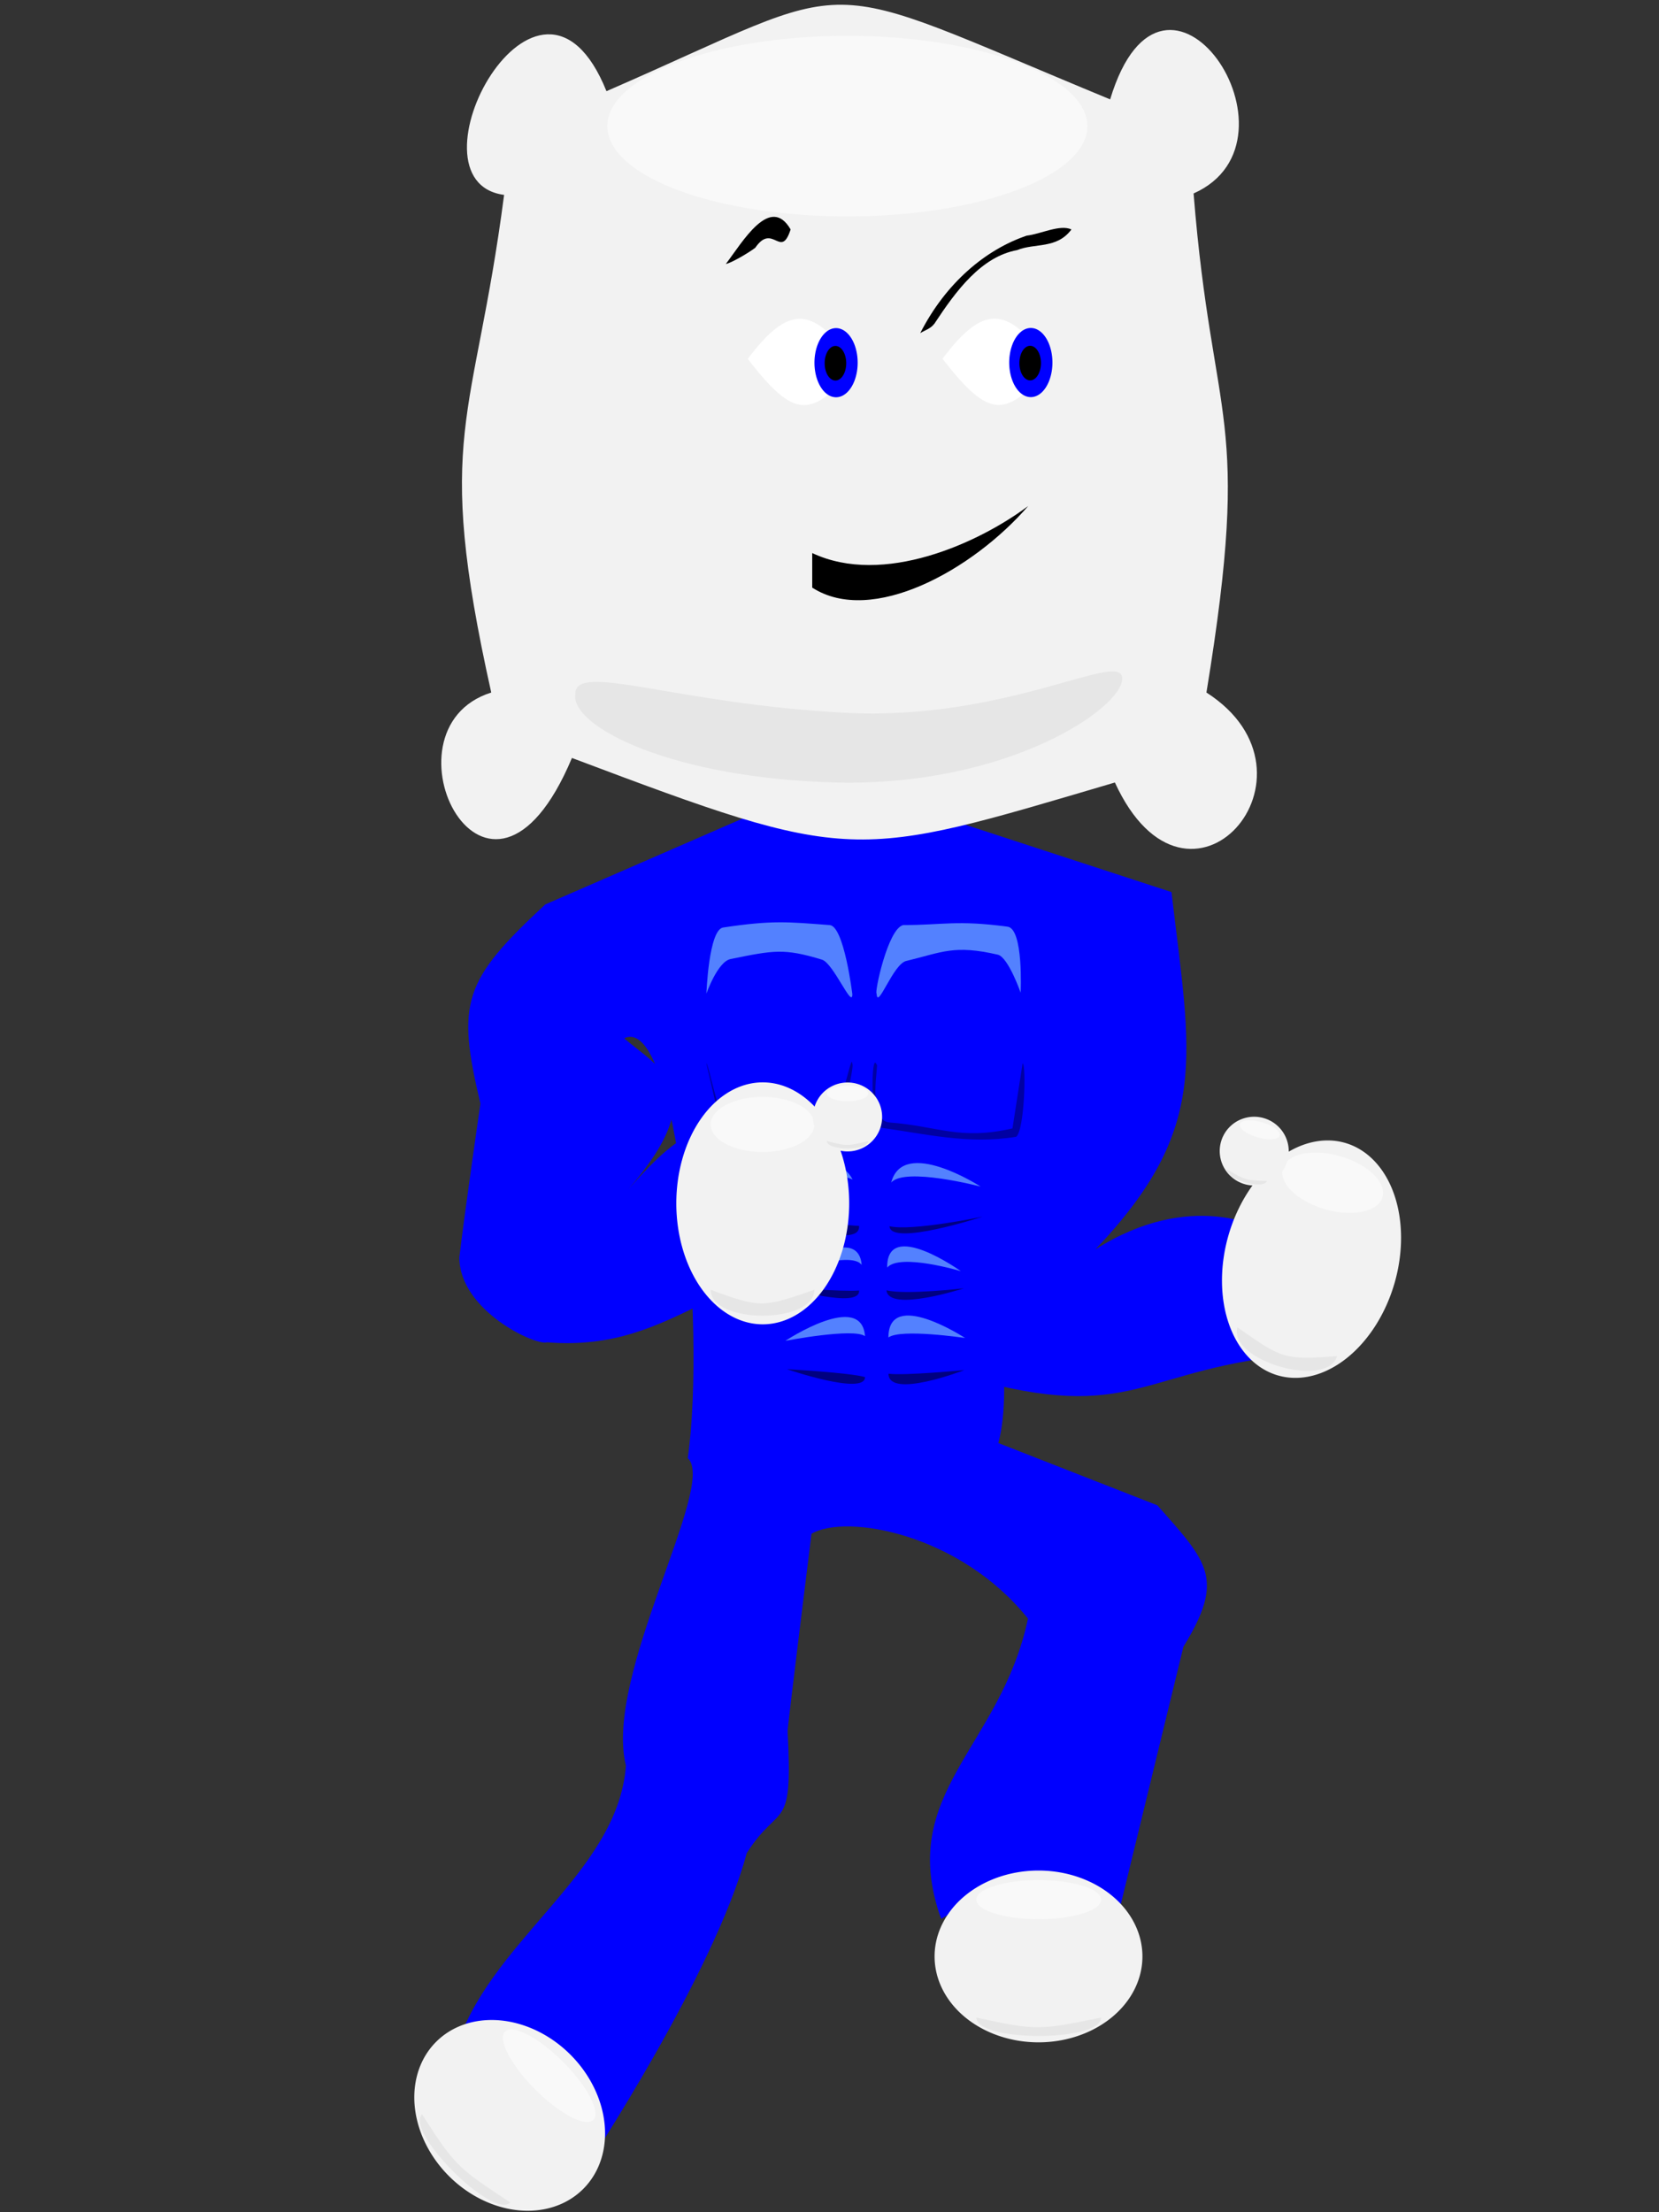 <?xml version="1.0" encoding="UTF-8" standalone="no"?>
<!-- Created with Inkscape (http://www.inkscape.org/) -->

<svg
   xmlns:dc="http://purl.org/dc/elements/1.1/"
   xmlns:cc="http://creativecommons.org/ns#"
   xmlns:rdf="http://www.w3.org/1999/02/22-rdf-syntax-ns#"
   xmlns:svg="http://www.w3.org/2000/svg"
   xmlns="http://www.w3.org/2000/svg"
   xmlns:sodipodi="http://sodipodi.sourceforge.net/DTD/sodipodi-0.dtd"
   xmlns:inkscape="http://www.inkscape.org/namespaces/inkscape"
   sodipodi:docname="pillowman-run.svg"
   inkscape:version="0.48.4 r9939"
   version="1.1"
   id="svg2"
   height="64"
   width="48"
   inkscape:export-filename="/home/spencer/Desktop/stand.png"
   inkscape:export-xdpi="90"
   inkscape:export-ydpi="90">
  <rect width="100%" height="100%" fill="#333333" stroke="none"/>
  <sodipodi:namedview
     id="base"
     pagecolor="#000000"
     bordercolor="#666666"
     borderopacity="1.0"
     inkscape:pageopacity="0"
     inkscape:pageshadow="2"
     inkscape:zoom="8"
     inkscape:cx="-22.527724"
     inkscape:cy="53.188695"
     inkscape:document-units="px"
     inkscape:current-layer="layer1"
     showgrid="true"
     inkscape:window-width="1920"
     inkscape:window-height="1028"
     inkscape:window-x="0"
     inkscape:window-y="0"
     inkscape:window-maximized="1"
     inkscape:snap-bbox="true"
     inkscape:bbox-nodes="true"
     inkscape:snap-global="false">
    <inkscape:grid
       type="xygrid"
       id="grid3909"
       empspacing="5"
       visible="true"
       enabled="true"
       snapvisiblegridlinesonly="true" />
  </sodipodi:namedview>
  <defs
     id="defs4" />
  <g
     transform="translate(0,-988.362)"
     id="layer1"
     inkscape:groupmode="layer"
     inkscape:label="Layer 1">
    <path
       style="fill:#0000ff;fill-opacity:1;stroke:none"
       d="m 29.743,47.187 c -0.791,3.751 -3.816,5.036 -2.514,8.688 2.983,-1.717 2.016,-0.966 5.187,-0.372 l 1.824,-7.501 c 1.215,-1.975 0.701,-2.445 -0.754,-4.091 l -4.602,-1.802 c 0.929,-3.37 -2.454,-12.275 1.783,-16.125 -2.356,2.05 -3.888,4.735 -3.394,8.144 0.022,0.199 -1.011,2.719 -0.764,3.987 0.24,1.229 2.155,2.28 2.318,2.318 4.34,1.029 4.459,-0.74 9.788,-0.958 0,0 -1.635,-0.791 -2.092,-3.558 0,0 -2.056,-1.168 -4.828,0.589 3.353,-3.53 2.751,-5.595 2.2,-10.336 L 24.955,23.25 C 22.539,24.816 24.759,24.506 22.875,23.438 l -7.099,3.09 c -2.378,2.208 -2.571,2.836 -1.876,5.762 0,0 -0.457,3.14 -0.61,4.453 0.006,1.54 2.22,2.563 2.538,2.452 3.875,0.315 5.034,-2.563 9.396,-2.244 -0.659,-1.769 -2.337,-2.036 -1.778,-4.096 -2.984,-0.195 -3.584,0.018 -5.255,1.901 2.483,-2.864 0.817,-3.525 -0.131,-4.355 1.532,-0.74 2.387,8.297 1.839,12.146 0.862,0.774 -2.44,6.284 -1.789,8.895 -0.234,3.165 -4.047,5.11 -4.951,8.311 2.483,1.07 1.798,0.651 3.798,3.313 0,0 3.71,-5.593 4.648,-9.093 0.962,-1.509 1.344,-0.533 1.183,-3.528 0,-0.156 0.691,-5.711 0.691,-5.711 1.005,-0.589 4.298,-0.003 6.262,2.453 z"
       id="path4005"
       inkscape:connector-curvature="0"
       sodipodi:nodetypes="ccccccccsscccccccccccccccccccccc"
       transform="translate(0,988)" />
    <path
       sodipodi:nodetypes="ccccccccc"
       inkscape:connector-curvature="0"
       id="path2985"
       d="m 14.583,994 c -2.985,-0.396 0.999,-7.877 2.964,-3 7.619,-3.314 5.697,-3.432 14.573,0.237 1.571,-5.207 5.87,1.183 2.414,2.722 0.55,6.864 1.707,6.272 0.372,14.438 3.692,2.367 -0.529,7.219 -2.649,2.603 -7.619,2.249 -7.54,2.367 -15.709,-0.71 -2.435,5.799 -5.713,-0.828 -2.335,-1.893 -1.677,-7.521 -0.492,-7.769 0.372,-14.396 z"
       style="fill:#f2f2f2;stroke:none" />
    <path
       sodipodi:type="arc"
       style="color:#bebebe;fill:#f9f9f9;fill-opacity:1;fill-rule:nonzero;stroke:none;stroke-width:0;marker:none;visibility:visible;display:inline;overflow:visible;enable-background:accumulate"
       id="path3757"
       sodipodi:cx="21.964285"
       sodipodi:cy="12.526786"
       sodipodi:rx="7.767858"
       sodipodi:ry="2.0089285"
       d="m 29.732,12.527 a 7.768,2.009 0 1 1 -15.536,0 7.768,2.009 0 1 1 15.536,0 z"
       transform="matrix(0.894,0,0,1.3,4.88,975.726)" />
    <path
       sodipodi:nodetypes="sssss"
       inkscape:connector-curvature="0"
       id="path3759"
       d="m 24.214,1011 c 4.907,0.112 8.236,-2.124 8.255,-3 0.02,-0.876 -3.295,1.229 -8.015,0.983 -4.906,-0.256 -7.818,-1.486 -7.808,-0.544 -0.152,0.942 2.81,2.449 7.567,2.561 z"
       style="fill:#e6e6e6;fill-opacity:1;stroke:none" />
    <path
       sodipodi:nodetypes="ccc"
       inkscape:connector-curvature="0"
       id="path3822"
       d="m 21.635,998.744 c 1.183,-1.567 1.905,-1.596 3.125,0.232 -1.279,1.457 -1.738,1.567 -3.125,-0.232 z"
       style="fill:#ffffff;fill-opacity:1;stroke:none" />
    <path
       transform="matrix(0.737,0,0,1.244,12.378,979.329)"
       d="m 16.875,15.696 a 0.848,0.804 0 1 1 -1.696,0 0.848,0.804 0 1 1 1.696,0 z"
       sodipodi:ry="0.8035714"
       sodipodi:rx="0.84821427"
       sodipodi:cy="15.696428"
       sodipodi:cx="16.026785"
       id="path3761"
       style="color:#bebebe;fill:#0000ff;fill-opacity:1;fill-rule:nonzero;stroke:none;stroke-width:0;marker:none;visibility:visible;display:inline;overflow:visible;enable-background:accumulate"
       sodipodi:type="arc" />
    <path
       sodipodi:nodetypes="cccc"
       inkscape:connector-curvature="0"
       id="path3765"
       d="m 23.5,1004.362 c 2.058,0.969 4.82,-0.291 6.25,-1.362 -1.606,1.856 -4.525,3.474 -6.25,2.362 z"
       style="color:#bebebe;fill:#000000;fill-opacity:1;fill-rule:nonzero;stroke:none;stroke-width:0;marker:none;visibility:visible;display:inline;overflow:visible;enable-background:accumulate" />
    <path
       sodipodi:nodetypes="cccccc"
       inkscape:connector-curvature="0"
       id="path3789"
       d="m 26.625,998 c 0.74,-1.452 1.887,-2.416 3.082,-2.821 C 30.116,995.132 30.667,994.846 31,995 c -0.425,0.573 -1.052,0.386 -1.572,0.598 -1.038,0.19 -1.768,1.178 -2.392,2.127 C 26.918,997.878 26.762,997.913 26.625,998 z"
       style="color:#bebebe;fill:#000000;fill-opacity:1;fill-rule:nonzero;stroke:none;stroke-width:0;marker:none;visibility:visible;display:inline;overflow:visible;enable-background:accumulate" />
    <path
       sodipodi:nodetypes="cccc"
       inkscape:connector-curvature="0"
       id="path3791"
       d="m 21,996 c 0.488,-0.643 1.284,-2.021 1.875,-1 -0.285,0.882 -0.515,-0.211 -1.024,0.531 C 21.592,995.722 21.144,995.972 21,996 z"
       style="color:#bebebe;fill:#000000;fill-opacity:1;fill-rule:nonzero;stroke:none;stroke-width:0;marker:none;visibility:visible;display:inline;overflow:visible;enable-background:accumulate" />
    <path
       sodipodi:type="arc"
       style="color:#bebebe;fill:#000000;fill-opacity:1;fill-rule:nonzero;stroke:none;stroke-width:0;marker:none;visibility:visible;display:inline;overflow:visible;enable-background:accumulate"
       id="path3818"
       sodipodi:cx="16.026785"
       sodipodi:cy="15.696428"
       sodipodi:rx="0.7032035"
       sodipodi:ry="0.76601046"
       d="m 16.73,15.696 a 0.703,0.766 0 1 1 -1.406,0 0.703,0.766 0 1 1 1.406,0 z"
       transform="matrix(0.444,0,0,0.653,17.056,988.621)" />
    <path
       style="fill:#ffffff;fill-opacity:1;stroke:none"
       d="m 27.27,998.739 c 1.183,-1.567 1.905,-1.596 3.125,0.232 -1.279,1.457 -1.738,1.567 -3.125,-0.232 z"
       id="path3911"
       inkscape:connector-curvature="0"
       sodipodi:nodetypes="ccc" />
    <path
       sodipodi:type="arc"
       style="color:#bebebe;fill:#0000ff;fill-opacity:1;fill-rule:nonzero;stroke:none;stroke-width:0;marker:none;visibility:visible;display:inline;overflow:visible;enable-background:accumulate"
       id="path3913"
       sodipodi:cx="16.026785"
       sodipodi:cy="15.696428"
       sodipodi:rx="0.84821427"
       sodipodi:ry="0.8035714"
       d="m 16.875,15.696 a 0.848,0.804 0 1 1 -1.696,0 0.848,0.804 0 1 1 1.696,0 z"
       transform="matrix(0.737,0,0,1.244,18.013,979.325)" />
    <path
       transform="matrix(0.444,0,0,0.653,22.69,988.617)"
       d="m 16.73,15.696 a 0.703,0.766 0 1 1 -1.406,0 0.703,0.766 0 1 1 1.406,0 z"
       sodipodi:ry="0.76601046"
       sodipodi:rx="0.7032035"
       sodipodi:cy="15.696428"
       sodipodi:cx="16.026785"
       id="path3915"
       style="color:#bebebe;fill:#000000;fill-opacity:1;fill-rule:nonzero;stroke:none;stroke-width:0;marker:none;visibility:visible;display:inline;overflow:visible;enable-background:accumulate"
       sodipodi:type="arc" />
    <path
       sodipodi:nodetypes="csscsscc"
       style="fill:#5381ff;fill-opacity:1;stroke:none"
       d="m 20.438,1017.125 c 0,-0.018 0.067,-1.867 0.485,-1.93 1.427,-0.215 1.874,-0.162 3.084,-0.07 0.416,0.032 0.654,2 0.654,2 0,0.439 -0.547,-0.899 -0.879,-1 -1.096,-0.334 -1.398,-0.271 -2.644,-0.018 -0.378,0.077 -0.699,1 -0.699,1 z"
       id="path4020"
       inkscape:connector-curvature="0" />
    <path
       inkscape:connector-curvature="0"
       id="path4374"
       d="m 29.144,1015.17 c -1.464,-0.195 -1.857,-0.046 -3.013,-0.045 -0.448,0.107 -0.837,1.984 -0.768,1.978 0.019,0.514 0.479,-0.876 0.869,-0.943 1.028,-0.248 1.37,-0.473 2.646,-0.177 0.302,0.091 0.653,1.099 0.653,1.099 0,0 0.088,-1.873 -0.388,-1.912 z"
       style="fill:#5381ff;fill-opacity:1;stroke:none"
       sodipodi:nodetypes="sscsscs" />
    <path
       sodipodi:nodetypes="cscssc"
       style="fill:#000080;fill-opacity:0.722;stroke:none"
       d="m 20.901,1021.125 c 1.464,0.171 1.868,-0.049 3.024,-0.049 0.448,-0.094 0.804,-1.937 0.735,-1.932 -0.019,-0.451 -0.372,1.744 -0.765,1.771 -1.358,0.094 -1.497,0.134 -2.751,0.087 -0.308,-0.011 -0.638,-1.88 -0.707,-1.877"
       id="path4648"
       inkscape:connector-curvature="0" />
    <path
       inkscape:connector-curvature="0"
       id="path4650"
       d="m 29.294,1021.007 c -1.532,0.352 -2.141,-0.064 -3.554,-0.171 -0.682,-0.052 -0.294,-1.782 -0.376,-1.671 -0.17,-0.448 -0.166,1.75 0.074,1.815 1.306,0.178 2.557,0.498 3.961,0.27 0.243,-0.173 0.298,-2.088 0.188,-2.125"
       style="fill:#000080;fill-opacity:0.722;stroke:none"
       sodipodi:nodetypes="cscssc" />
    <path
       sodipodi:nodetypes="ccc"
       inkscape:connector-curvature="0"
       id="path4892"
       d="m 24.669,1022.487 c -0.571,-0.276 -2.082,0 -2.082,0 0,0 1.543,-1.037 2.082,0 z"
       style="fill:#5381ff;fill-opacity:1;stroke:none" />
    <path
       style="fill:#5381ff;fill-opacity:1;stroke:none"
       d="m 24.931,1024.955 c -0.332,-0.443 -2.242,0.285 -2.242,0.285 0,0 2.133,-1.566 2.242,-0.285 z"
       id="path4894"
       inkscape:connector-curvature="0"
       sodipodi:nodetypes="ccc" />
    <path
       sodipodi:nodetypes="ccc"
       inkscape:connector-curvature="0"
       id="path4896"
       d="m 25.028,1027.018 c -0.333,-0.245 -2.304,0.134 -2.304,0.134 0,0 2.202,-1.457 2.304,-0.134 z"
       style="fill:#5381ff;fill-opacity:1;stroke:none" />
    <path
       style="fill:#5381ff;fill-opacity:1;stroke:none"
       d="m 25.785,1022.574 c 0.393,-0.459 2.587,0.116 2.587,0.116 0,0 -2.24,-1.45 -2.587,-0.116 z"
       id="path4898"
       inkscape:connector-curvature="0"
       sodipodi:nodetypes="ccc" />
    <path
       sodipodi:nodetypes="ccc"
       inkscape:connector-curvature="0"
       id="path4900"
       d="m 25.669,1025.033 c 0.364,-0.425 2.131,0.104 2.131,0.104 0,0 -2.149,-1.54 -2.131,-0.104 z"
       style="fill:#5381ff;fill-opacity:1;stroke:none" />
    <path
       style="fill:#5381ff;fill-opacity:1;stroke:none"
       d="m 25.705,1027.055 c 0.363,-0.263 2.219,0.016 2.219,0.016 0,0 -2.218,-1.452 -2.219,-0.016 z"
       id="path4902"
       inkscape:connector-curvature="0"
       sodipodi:nodetypes="ccc" />
    <path
       style="fill:#000080;fill-opacity:1;stroke:none"
       d="m 24.856,1023.828 c -0.537,-0.021 -2.652,-0.298 -2.652,-0.298 0,0 2.705,1.051 2.652,0.298 z"
       id="path4904"
       inkscape:connector-curvature="0"
       sodipodi:nodetypes="ccc" />
    <path
       sodipodi:nodetypes="ccc"
       inkscape:connector-curvature="0"
       id="path4906"
       d="m 24.856,1025.696 c -0.457,0.043 -2.138,-0.094 -2.138,-0.094 0,0 2.182,0.65 2.138,0.094 z"
       style="fill:#000080;fill-opacity:1;stroke:none" />
    <path
       style="fill:#000080;fill-opacity:1;stroke:none"
       d="m 25.028,1028.201 c -0.437,-0.127 -2.257,-0.227 -2.257,-0.227 0,0 2.257,0.772 2.257,0.227 z"
       id="path4908"
       inkscape:connector-curvature="0"
       sodipodi:nodetypes="ccc" />
    <path
       sodipodi:nodetypes="ccc"
       inkscape:connector-curvature="0"
       id="path4910"
       d="m 25.736,1023.837 c 0.644,0.152 2.691,-0.276 2.691,-0.276 0,0 -2.662,0.869 -2.691,0.276 z"
       style="fill:#000080;fill-opacity:1;stroke:none" />
    <path
       style="fill:#000080;fill-opacity:1;stroke:none"
       d="m 25.649,1025.691 c 0.56,0.137 2.238,-0.058 2.238,-0.058 0,0 -2.18,0.707 -2.238,0.058 z"
       id="path4912"
       inkscape:connector-curvature="0"
       sodipodi:nodetypes="ccc" />
    <path
       sodipodi:nodetypes="ccc"
       inkscape:connector-curvature="0"
       id="path4914"
       d="m 25.708,1028.104 c 0.477,0.061 2.193,-0.105 2.193,-0.105 0,0 -2.191,0.847 -2.193,0.105 z"
       style="fill:#000080;fill-opacity:1;stroke:none" />
    <path
       sodipodi:type="arc"
       style="color:#bebebe;fill:#f2f2f2;fill-opacity:1;fill-rule:nonzero;stroke:none;stroke-width:0;marker:none;visibility:visible;display:inline;overflow:visible;enable-background:accumulate"
       id="path5150"
       sodipodi:cx="16.125"
       sodipodi:cy="38.375"
       sodipodi:rx="2.375"
       sodipodi:ry="3.5"
       d="m 18.5,38.375 a 2.375,3.5 0 1 1 -4.75,0 2.375,3.5 0 1 1 4.75,0 z"
       transform="matrix(1.053,0,0,1,5.089,984.8)" />
    <path
       sodipodi:type="arc"
       style="color:#bebebe;fill:#f9f9f9;fill-opacity:1;fill-rule:nonzero;stroke:none;stroke-width:0;marker:none;visibility:visible;display:inline;overflow:visible;enable-background:accumulate"
       id="path5154"
       sodipodi:cx="15.6875"
       sodipodi:cy="36.28125"
       sodipodi:rx="1.5"
       sodipodi:ry="1.09375"
       d="m 17.188,36.281 a 1.5,1.094 0 1 1 -3,0 1.5,1.094 0 1 1 3,0 z"
       transform="matrix(1,0,0,0.729,6.375,994.444)" />
    <path
       style="fill:#e6e6e6;fill-opacity:1;stroke:none"
       d="m 20.562,1025.675 c 1.445,0.539 1.523,0.512 3,0 0,1 -3,1 -3,0 z"
       id="path5156"
       inkscape:connector-curvature="0"
       sodipodi:nodetypes="ccc" />
    <path
       transform="matrix(0.421,0,0,0.285,17.734,1009.739)"
       d="m 18.5,38.375 a 2.375,3.5 0 1 1 -4.75,0 2.375,3.5 0 1 1 4.75,0 z"
       sodipodi:ry="3.5"
       sodipodi:rx="2.375"
       sodipodi:cy="38.375"
       sodipodi:cx="16.125"
       id="path5244"
       style="color:#bebebe;fill:#f2f2f2;fill-opacity:1;fill-rule:nonzero;stroke:none;stroke-width:0;marker:none;visibility:visible;display:inline;overflow:visible;enable-background:accumulate"
       sodipodi:type="arc" />
    <path
       transform="matrix(0.4,0,0,0.207,18.248,1012.484)"
       d="m 17.188,36.281 a 1.5,1.094 0 1 1 -3,0 1.5,1.094 0 1 1 3,0 z"
       sodipodi:ry="1.09375"
       sodipodi:rx="1.5"
       sodipodi:cy="36.28125"
       sodipodi:cx="15.6875"
       id="path5246"
       style="color:#bebebe;fill:#f9f9f9;fill-opacity:1;fill-rule:nonzero;stroke:none;stroke-width:0;marker:none;visibility:visible;display:inline;overflow:visible;enable-background:accumulate"
       sodipodi:type="arc" />
    <path
       sodipodi:nodetypes="ccc"
       inkscape:connector-curvature="0"
       id="path5248"
       d="m 23.923,1021.372 c 0.578,0.153 0.609,0.146 1.2,0 0,0.285 -1.2,0.285 -1.2,0 z"
       style="fill:#e6e6e6;fill-opacity:1;stroke:none" />
    <path
       transform="matrix(-1.011,-0.293,-0.278,0.961,64.917,992.636)"
       d="m 18.5,38.375 a 2.375,3.5 0 1 1 -4.75,0 2.375,3.5 0 1 1 4.75,0 z"
       sodipodi:ry="3.5"
       sodipodi:rx="2.375"
       sodipodi:cy="38.375"
       sodipodi:cx="16.125"
       id="path5250"
       style="color:#bebebe;fill:#f2f2f2;fill-opacity:1;fill-rule:nonzero;stroke:none;stroke-width:0;marker:none;visibility:visible;display:inline;overflow:visible;enable-background:accumulate"
       sodipodi:type="arc" />
    <path
       transform="matrix(-0.961,-0.278,-0.203,0.7,60.999,1001.543)"
       d="m 17.188,36.281 a 1.5,1.094 0 1 1 -3,0 1.5,1.094 0 1 1 3,0 z"
       sodipodi:ry="1.09375"
       sodipodi:rx="1.5"
       sodipodi:cy="36.28125"
       sodipodi:cx="15.6875"
       id="path5252"
       style="color:#bebebe;fill:#f9f9f9;fill-opacity:1;fill-rule:nonzero;stroke:none;stroke-width:0;marker:none;visibility:visible;display:inline;overflow:visible;enable-background:accumulate"
       sodipodi:type="arc" />
    <path
       sodipodi:nodetypes="ccc"
       inkscape:connector-curvature="0"
       id="path5254"
       d="m 38.686,1027.595 c -1.538,0.116 -1.606,0.068 -2.882,-0.834 -0.278,0.961 2.604,1.795 2.882,0.834 z"
       style="fill:#e6e6e6;fill-opacity:1;stroke:none" />
    <path
       sodipodi:type="arc"
       style="color:#bebebe;fill:#f2f2f2;fill-opacity:1;fill-rule:nonzero;stroke:none;stroke-width:0;marker:none;visibility:visible;display:inline;overflow:visible;enable-background:accumulate"
       id="path5256"
       sodipodi:cx="16.125"
       sodipodi:cy="38.375"
       sodipodi:rx="2.375"
       sodipodi:ry="3.5"
       d="m 18.5,38.375 a 2.375,3.5 0 1 1 -4.75,0 2.375,3.5 0 1 1 4.75,0 z"
       transform="matrix(-0.404,-0.117,-0.079,0.273,45.835,1013.075)" />
    <path
       sodipodi:type="arc"
       style="color:#bebebe;fill:#f9f9f9;fill-opacity:1;fill-rule:nonzero;stroke:none;stroke-width:0;marker:none;visibility:visible;display:inline;overflow:visible;enable-background:accumulate"
       id="path5258"
       sodipodi:cx="15.6875"
       sodipodi:cy="36.28125"
       sodipodi:rx="1.5"
       sodipodi:ry="1.09375"
       d="m 17.188,36.281 a 1.5,1.094 0 1 1 -3,0 1.5,1.094 0 1 1 3,0 z"
       transform="matrix(-0.384,-0.111,-0.058,0.199,44.577,1015.569)" />
    <path
       style="fill:#e6e6e6;fill-opacity:1;stroke:none"
       d="m 36.654,1022.528 c -0.598,-0.014 -0.626,-0.029 -1.153,-0.334 -0.079,0.273 1.074,0.607 1.153,0.334 z"
       id="path5260"
       inkscape:connector-curvature="0"
       sodipodi:nodetypes="ccc" />
    <path
       transform="matrix(0.896,0.896,-0.502,0.502,19.563,1015.848)"
       d="m 18.5,38.375 a 2.375,3.5 0 1 1 -4.75,0 2.375,3.5 0 1 1 4.75,0 z"
       sodipodi:ry="3.5"
       sodipodi:rx="2.375"
       sodipodi:cy="38.375"
       sodipodi:cx="16.125"
       id="path5262"
       style="color:#bebebe;fill:#f2f2f2;fill-opacity:1;fill-rule:nonzero;stroke:none;stroke-width:0;marker:none;visibility:visible;display:inline;overflow:visible;enable-background:accumulate"
       sodipodi:type="arc" />
    <path
       transform="matrix(0.851,0.851,-0.366,0.366,15.817,1021.783)"
       d="m 17.188,36.281 a 1.5,1.094 0 1 1 -3,0 1.5,1.094 0 1 1 3,0 z"
       sodipodi:ry="1.09375"
       sodipodi:rx="1.5"
       sodipodi:cy="36.28125"
       sodipodi:cx="15.6875"
       id="path5264"
       style="color:#bebebe;fill:#f9f9f9;fill-opacity:1;fill-rule:nonzero;stroke:none;stroke-width:0;marker:none;visibility:visible;display:inline;overflow:visible;enable-background:accumulate"
       sodipodi:type="arc" />
    <path
       sodipodi:nodetypes="ccc"
       inkscape:connector-curvature="0"
       id="path5266"
       d="m 12.211,1049.528 c 0.959,1.5 1.039,1.553 2.552,2.552 -0.502,0.502 -3.054,-2.05 -2.552,-2.552 z"
       style="fill:#e6e6e6;fill-opacity:1;stroke:none" />
    <path
       sodipodi:type="arc"
       style="color:#bebebe;fill:#f2f2f2;fill-opacity:1;fill-rule:nonzero;stroke:none;stroke-width:0;marker:none;visibility:visible;display:inline;overflow:visible;enable-background:accumulate"
       id="path5268"
       sodipodi:cx="16.125"
       sodipodi:cy="38.375"
       sodipodi:rx="2.375"
       sodipodi:ry="3.5"
       d="m 18.5,38.375 a 2.375,3.5 0 1 1 -4.75,0 2.375,3.5 0 1 1 4.75,0 z"
       transform="matrix(1.266,0,0,0.71,9.633,1017.716)" />
    <path
       sodipodi:type="arc"
       style="color:#bebebe;fill:#f9f9f9;fill-opacity:1;fill-rule:nonzero;stroke:none;stroke-width:0;marker:none;visibility:visible;display:inline;overflow:visible;enable-background:accumulate"
       id="path5270"
       sodipodi:cx="15.6875"
       sodipodi:cy="36.28125"
       sodipodi:rx="1.5"
       sodipodi:ry="1.09375"
       d="m 17.188,36.281 a 1.5,1.094 0 1 1 -3,0 1.5,1.094 0 1 1 3,0 z"
       transform="matrix(1.203,0,0,0.517,11.181,1024.562)" />
    <path
       style="fill:#e6e6e6;fill-opacity:1;stroke:none"
       d="m 28.25,1046.73 c 1.739,0.383 1.833,0.363 3.609,0 0,0.71 -3.609,0.71 -3.609,0 z"
       id="path5272"
       inkscape:connector-curvature="0"
       sodipodi:nodetypes="ccc" />
  </g>
</svg>
